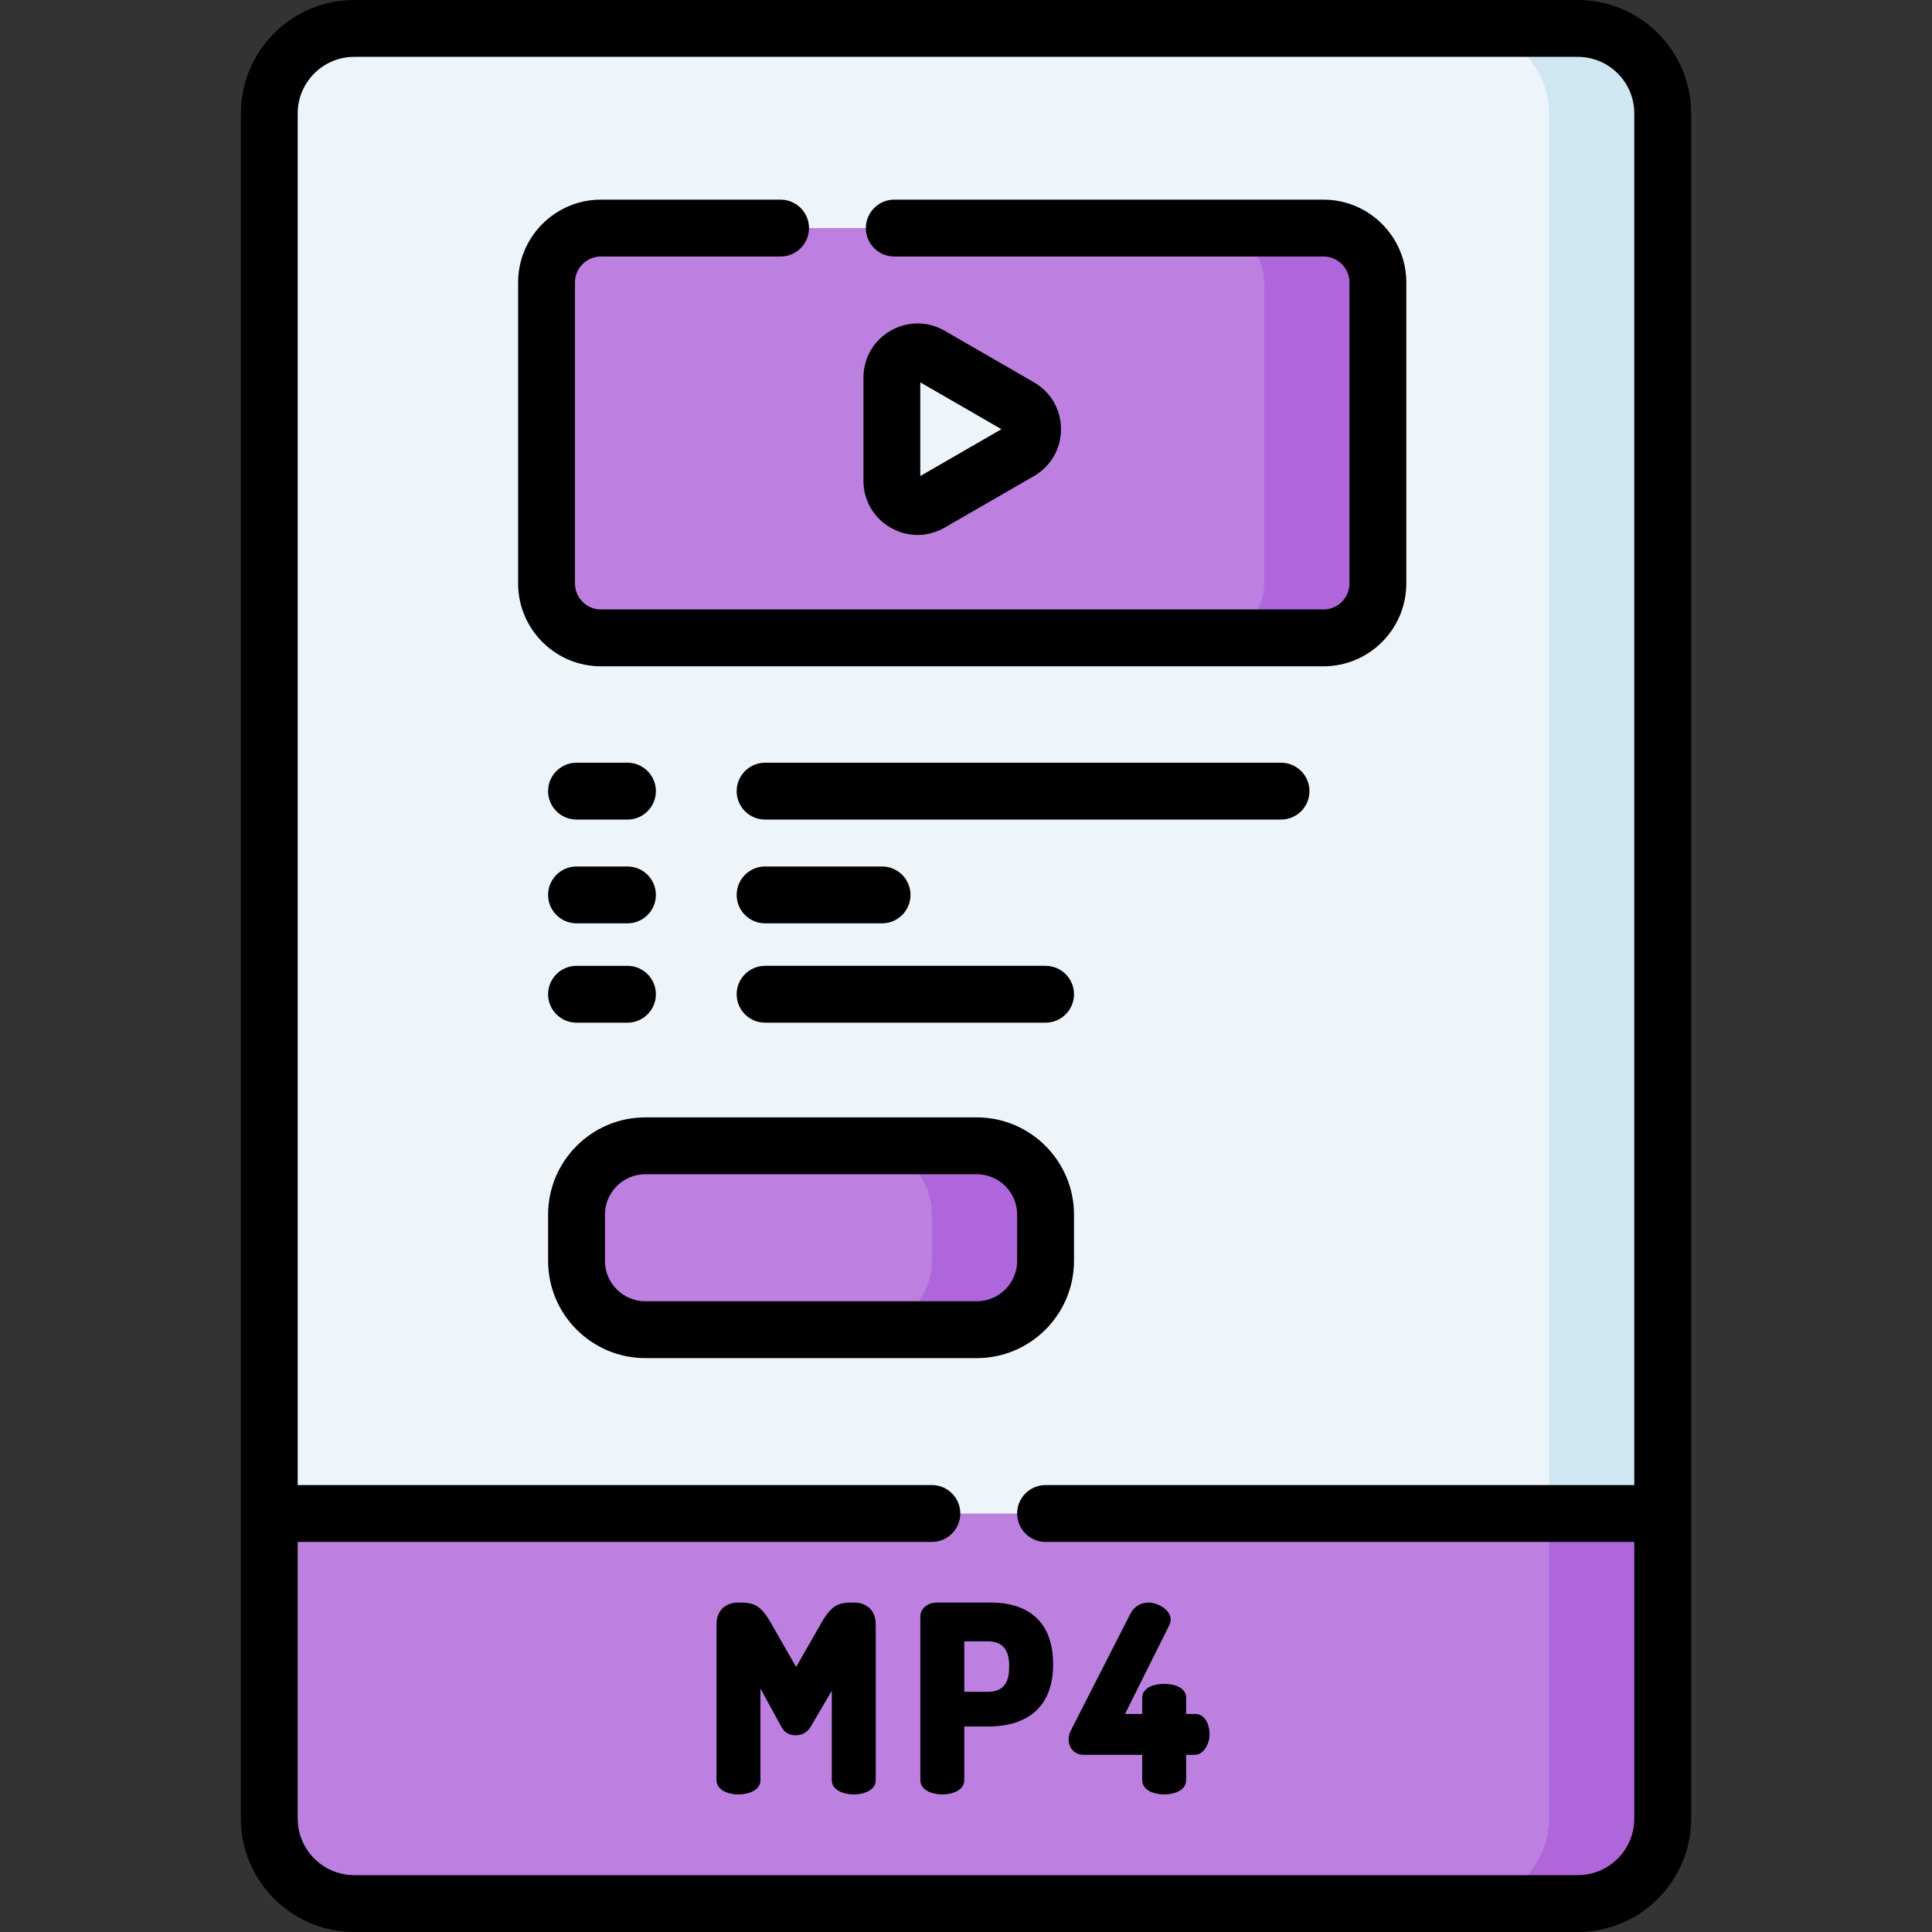 <svg id="Capa_1" enable-background="new 0 0 509.732 509.732" height="512" viewBox="0 0 509.732 509.732" width="512" xmlns="http://www.w3.org/2000/svg"><rect x="0" y="0" width="509.732" height="509.732" fill="#333333" stroke="none"/><g><g><g><path d="m93.464 7.5c-12.382 0-22.42 10.038-22.42 22.42v429.892c0 32.382 10.038 42.42 22.42 42.42h322.804c12.382 0 22.42-10.038 22.42-42.42v-429.892c0-12.382-10.038-22.42-22.42-22.42z" fill="#edf5fa"/></g></g><g><g><path d="m416.268 7.5h-30c12.382 0 22.42 10.038 22.42 22.42v429.892c0 32.382-10.038 42.42-22.42 42.42h30c12.382 0 22.42-10.038 22.42-42.42v-429.892c0-12.382-10.038-22.42-22.42-22.42z" fill="#d0e7f2"/></g></g><g><g><path d="m71.044 399.315v80.497c0 12.382 10.038 22.42 22.42 22.42h322.804c12.382 0 22.42-10.038 22.42-22.42v-80.497z" fill="#bd80e1"/></g></g><g><g><path d="m408.688 399.315v80.497c0 12.382-10.038 22.42-22.42 22.42h30c12.382 0 22.42-10.038 22.42-22.42v-80.497z" fill="#af66da"/></g></g><g><g><path d="m349.183 168.298h-190.634c-7.926 0-14.352-6.426-14.352-14.352v-79.419c0-7.926 6.426-14.352 14.352-14.352h190.633c7.926 0 14.352 6.426 14.352 14.352v79.418c.001 7.927-6.425 14.353-14.351 14.353z" fill="#bd80e1"/></g></g><g><g><path d="m349.182 60.175h-30c7.927 0 14.352 6.426 14.352 14.352v79.418c0 7.926-6.426 14.352-14.352 14.352h30c7.927 0 14.352-6.426 14.352-14.352v-79.418c.001-7.926-6.425-14.352-14.352-14.352z" fill="#af66da"/></g></g><g><g><path d="m269.033 107.359-23.548-13.595c-4.524-2.612-10.18.653-10.18 5.877v27.191c0 5.224 5.656 8.49 10.18 5.877l23.548-13.595c4.525-2.612 4.525-9.143 0-11.755l-23.548-13.595c-4.524-2.612-10.18.653-10.18 5.877v27.191c0 5.224 5.656 8.49 10.18 5.877l23.548-13.595c4.525-2.612 4.525-9.143 0-11.755z" fill="#edf5fa"/></g></g><g><g><path d="m257.703 350.821h-87.435c-10.029 0-18.159-8.13-18.159-18.159v-12.198c0-10.029 8.13-18.159 18.159-18.159h87.435c10.029 0 18.159 8.13 18.159 18.159v12.198c0 10.029-8.13 18.159-18.159 18.159z" fill="#bd80e1"/></g></g><g><g><path d="m257.703 302.305h-30c10.029 0 18.159 8.13 18.159 18.159v12.198c0 10.029-8.13 18.159-18.159 18.159h30c10.029 0 18.159-8.13 18.159-18.159v-12.198c0-10.029-8.13-18.159-18.159-18.159z" fill="#af66da"/></g></g><g><g><path d="m416.268 0h-322.804c-16.498 0-29.92 13.422-29.92 29.92v449.892c0 16.498 13.422 29.92 29.92 29.92h322.805c16.498 0 29.92-13.422 29.92-29.92v-449.892c-.001-16.498-13.423-29.92-29.921-29.92zm14.92 479.812c0 8.227-6.693 14.92-14.92 14.92h-322.804c-8.227 0-14.92-6.693-14.92-14.92v-72.997h167.318c4.142 0 7.5-3.358 7.5-7.5s-3.358-7.5-7.5-7.5h-167.318v-361.895c0-8.227 6.693-14.92 14.92-14.92h322.804c8.228 0 14.921 6.693 14.921 14.92v361.896h-155.328c-4.143 0-7.5 3.358-7.5 7.5s3.357 7.5 7.5 7.5h155.327z"/></g></g><g><g><path d="m337.983 201.232h-136.122c-4.142 0-7.5 3.358-7.5 7.5s3.358 7.5 7.5 7.5h136.123c4.143 0 7.5-3.358 7.5-7.5s-3.358-7.5-7.501-7.5z"/></g></g><g><g><path d="m201.861 243.612h30.861c4.142 0 7.5-3.358 7.5-7.5s-3.358-7.5-7.5-7.5h-30.861c-4.142 0-7.5 3.358-7.5 7.5s3.358 7.5 7.5 7.5z"/></g></g><g><g><path d="m165.546 201.232h-13.438c-4.142 0-7.5 3.358-7.5 7.5s3.358 7.5 7.5 7.5h13.438c4.142 0 7.5-3.358 7.5-7.5s-3.358-7.5-7.5-7.5z"/></g></g><g><g><path d="m165.546 228.612h-13.438c-4.142 0-7.5 3.358-7.5 7.5s3.358 7.5 7.5 7.5h13.438c4.142 0 7.5-3.358 7.5-7.5s-3.358-7.5-7.5-7.5z"/></g></g><g><g><path d="m201.861 269.819h74c4.143 0 7.5-3.358 7.5-7.5s-3.357-7.5-7.5-7.5h-74c-4.142 0-7.5 3.358-7.5 7.5s3.358 7.5 7.5 7.5z"/></g></g><g><g><path d="m165.546 254.82h-13.438c-4.142 0-7.5 3.358-7.5 7.5s3.358 7.5 7.5 7.5h13.438c4.142 0 7.5-3.358 7.5-7.5s-3.358-7.5-7.5-7.5z"/></g></g><g><g><path d="m349.183 175.797c12.049 0 21.852-9.803 21.852-21.852v-79.418c0-12.049-9.803-21.852-21.852-21.852h-113.24c-4.142 0-7.5 3.358-7.5 7.5s3.358 7.5 7.5 7.5h113.24c3.778 0 6.852 3.074 6.852 6.852v79.418c0 3.778-3.073 6.852-6.852 6.852h-190.634c-3.778 0-6.852-3.074-6.852-6.852v-79.418c0-3.778 3.074-6.852 6.852-6.852h47.394c4.142 0 7.5-3.358 7.5-7.5s-3.358-7.5-7.5-7.5h-47.394c-12.049 0-21.852 9.803-21.852 21.852v79.418c0 12.049 9.803 21.852 21.852 21.852z"/></g></g><g><g><path d="m234.948 139.204c2.237 1.291 4.69 1.937 7.144 1.937s4.907-.646 7.144-1.937l23.548-13.595c4.473-2.583 7.144-7.208 7.144-12.373 0-.262-.007-.523-.021-.782-.256-4.847-2.877-9.139-7.123-11.59l-23.548-13.596c-4.474-2.582-9.813-2.582-14.287 0-4.473 2.583-7.143 7.208-7.143 12.373v27.191c-.001 5.165 2.67 9.79 7.142 12.372zm7.857-38.328 21.408 12.36-21.408 12.36z"/></g></g><g><g><path d="m283.361 332.662v-12.198c0-14.148-11.51-25.659-25.658-25.659h-87.436c-14.148 0-25.659 11.51-25.659 25.659v12.198c0 14.148 11.51 25.659 25.659 25.659h87.436c14.149 0 25.658-11.51 25.658-25.659zm-123.752 0v-12.198c0-5.877 4.781-10.659 10.659-10.659h87.436c5.877 0 10.658 4.781 10.658 10.659v12.198c0 5.877-4.781 10.659-10.658 10.659h-87.436c-5.878 0-10.659-4.781-10.659-10.659z"/></g></g><g><path d="m225.258 422.805c-3.985 0-5.763.479-8.65 5.548l-6.56 11.464-6.559-11.463c-2.888-5.07-4.666-5.549-8.651-5.549-2.802 0-5.796 1.523-5.796 5.796v41.08c0 2.583 3.005 3.76 5.796 3.76s5.796-1.177 5.796-3.76v-24.183l5.507 10.087c.775 1.485 2.043 2.238 3.771 2.238 1.21 0 2.88-.384 3.961-2.215l5.588-9.546v23.619c0 2.583 3.005 3.76 5.796 3.76s5.796-1.177 5.796-3.76v-41.08c.002-4.273-2.992-5.796-5.795-5.796z"/><path d="m261.316 422.805h-14.056c-2.53 0-4.438 1.587-4.438 3.691v43.186c0 2.583 3.005 3.76 5.796 3.76 2.792 0 5.797-1.177 5.797-3.76v-14.167h6.222c11.094 0 17.204-5.772 17.204-16.253v-.339c0-10.394-5.868-16.118-16.525-16.118zm-.679 23.562h-6.222v-13.327h6.222c3.724 0 5.611 2.116 5.611 6.29v.747c0 4.174-1.888 6.29-5.611 6.29z"/><path d="m315.368 452.207h-2.42v-4.253c0-2.725-3.123-3.691-5.797-3.691s-5.796.967-5.796 3.691v4.253h-4.532l11.67-23.408c.198-.46.381-.959.381-1.487 0-2.795-3.753-4.506-5.797-4.506-2.137 0-3.861 1.061-4.858 2.989l-15.68 30.747c-.525.964-.604 1.84-.604 2.276 0 2.492 1.62 4.167 4.03 4.167h15.39v6.697c0 2.583 3.005 3.76 5.796 3.76 2.792 0 5.797-1.177 5.797-3.76v-6.697h2.42c1.932 0 3.759-2.619 3.759-5.389 0-2.596-1.176-5.389-3.759-5.389z"/></g></g></svg>